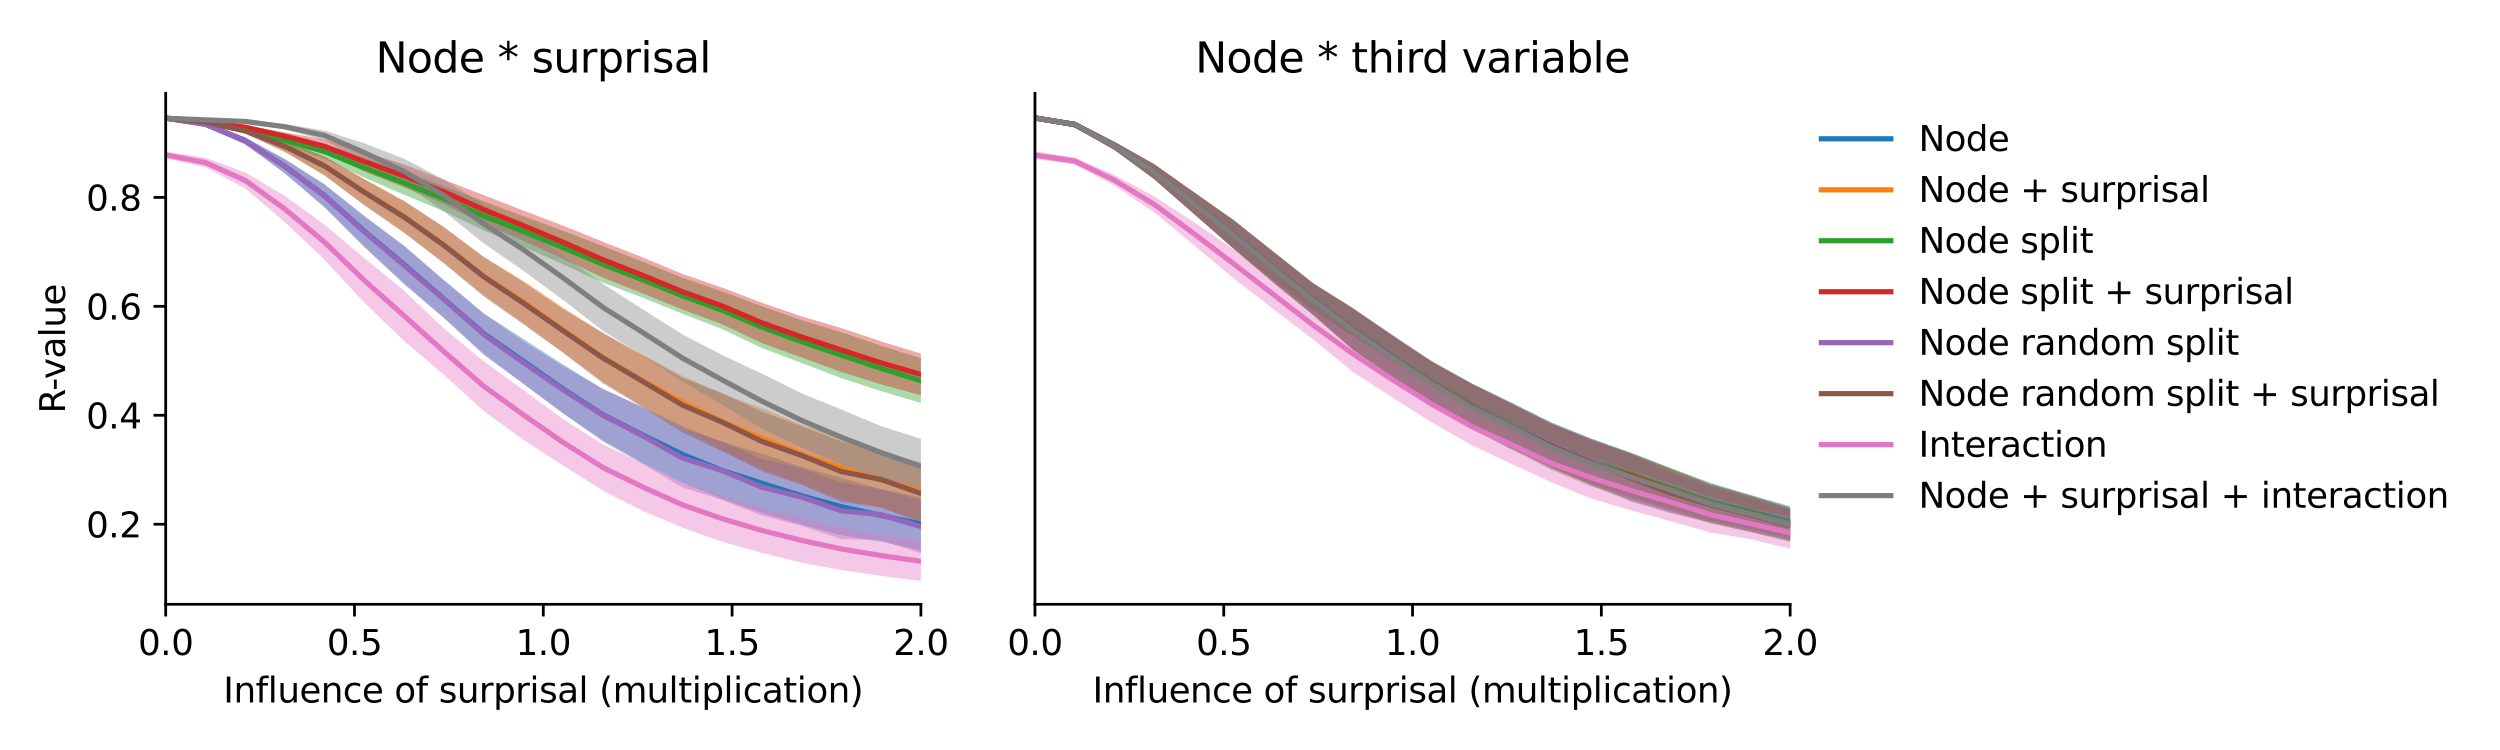 <?xml version="1.0" encoding="utf-8" standalone="no"?>
<!DOCTYPE svg PUBLIC "-//W3C//DTD SVG 1.1//EN"
  "http://www.w3.org/Graphics/SVG/1.1/DTD/svg11.dtd">
<svg xmlns:xlink="http://www.w3.org/1999/xlink" width="720pt" height="216pt" viewBox="0 0 720 216" xmlns="http://www.w3.org/2000/svg" version="1.1">
 <defs>
  <style type="text/css">*{stroke-linejoin: round; stroke-linecap: butt}</style>
 </defs>
 <g id="figure_1">
  <g id="patch_1">
   <path d="M 0 216 
L 720 216 
L 720 0 
L 0 0 
z
" style="fill: #ffffff"/>
  </g>
  <g id="axes_1">
   <g id="patch_2">
    <path d="M 47.72 174.04 
L 265.215 174.04 
L 265.215 26.88 
L 47.72 26.88 
z
" style="fill: #ffffff"/>
   </g>
   <g id="PolyCollection_1">
    <path d="M 47.72 33.569 
L 47.72 34.459 
L 59.167 36.362 
L 70.614 41.544 
L 82.061 49.943 
L 93.508 59.673 
L 104.956 71.045 
L 116.403 81.596 
L 127.85 91.513 
L 139.297 101.88 
L 150.744 110.482 
L 162.191 119.062 
L 173.638 126.844 
L 185.085 133.349 
L 196.532 139.003 
L 207.979 143.673 
L 219.427 147.715 
L 230.874 151.084 
L 242.321 154.177 
L 253.768 156.022 
L 265.215 158.597 
L 265.215 143.262 
L 265.215 143.262 
L 253.768 140.852 
L 242.321 137.679 
L 230.874 134.523 
L 219.427 130.658 
L 207.979 127.331 
L 196.532 122.726 
L 185.085 117.201 
L 173.638 112.07 
L 162.191 105.006 
L 150.744 97.622 
L 139.297 90.242 
L 127.85 80.72 
L 116.403 70.81 
L 104.956 62.195 
L 93.508 53.108 
L 82.061 45.831 
L 70.614 39.533 
L 59.167 35.2 
L 47.72 33.569 
z
" clip-path="url(#p0719874808)" style="fill: #1f77b4; fill-opacity: 0.4"/>
   </g>
   <g id="PolyCollection_2">
    <path d="M 47.72 33.575 
L 47.72 34.484 
L 59.167 35.689 
L 70.614 38.477 
L 82.061 43.733 
L 93.508 50.541 
L 104.956 59.057 
L 116.403 66.891 
L 127.85 75.688 
L 139.297 85.051 
L 150.744 93.119 
L 162.191 101.529 
L 173.638 109.987 
L 185.085 117.118 
L 196.532 123.509 
L 207.979 129.461 
L 219.427 135.027 
L 230.874 139.325 
L 242.321 143.764 
L 253.768 146.335 
L 265.215 149.893 
L 265.215 133.128 
L 265.215 133.128 
L 253.768 130.169 
L 242.321 125.875 
L 230.874 122.35 
L 219.427 117.52 
L 207.979 113.499 
L 196.532 108.256 
L 185.085 102.148 
L 173.638 96.043 
L 162.191 88.552 
L 150.744 80.87 
L 139.297 73.981 
L 127.85 65.416 
L 116.403 57.858 
L 104.956 51.525 
L 93.508 45.112 
L 82.061 40.609 
L 70.614 36.806 
L 59.167 34.668 
L 47.72 33.575 
z
" clip-path="url(#p0719874808)" style="fill: #ff7f0e; fill-opacity: 0.4"/>
   </g>
   <g id="PolyCollection_3">
    <path d="M 47.72 33.575 
L 47.72 34.477 
L 59.167 35.824 
L 70.614 38 
L 82.061 41.698 
L 93.508 45.777 
L 104.956 51.178 
L 116.403 56.082 
L 127.85 60.849 
L 139.297 66.354 
L 150.744 71.108 
L 162.191 76.133 
L 173.638 81.387 
L 185.085 85.717 
L 196.532 90.361 
L 207.979 94.767 
L 219.427 100.229 
L 230.874 104.548 
L 242.321 108.925 
L 253.768 112.641 
L 265.215 116.08 
L 265.215 103.223 
L 265.215 103.223 
L 253.768 99.584 
L 242.321 95.686 
L 230.874 92.246 
L 219.427 88.229 
L 207.979 83.942 
L 196.532 79.984 
L 185.085 75.391 
L 173.638 70.867 
L 162.191 66.501 
L 150.744 62.248 
L 139.297 57.988 
L 127.85 53.591 
L 116.403 49.269 
L 104.956 45.484 
L 93.508 41.544 
L 82.061 39.14 
L 70.614 36.809 
L 59.167 34.784 
L 47.72 33.575 
z
" clip-path="url(#p0719874808)" style="fill: #2ca02c; fill-opacity: 0.4"/>
   </g>
   <g id="PolyCollection_4">
    <path d="M 47.72 33.576 
L 47.72 34.505 
L 59.167 35.582 
L 70.614 37.204 
L 82.061 40.309 
L 93.508 44.182 
L 104.956 49.4 
L 116.403 53.98 
L 127.85 58.753 
L 139.297 64.585 
L 150.744 69.344 
L 162.191 74.562 
L 173.638 79.989 
L 185.085 84.481 
L 196.532 89.16 
L 207.979 93.4 
L 219.427 98.813 
L 230.874 102.969 
L 242.321 107.15 
L 253.768 110.71 
L 265.215 113.832 
L 265.215 101.846 
L 265.215 101.846 
L 253.768 98.328 
L 242.321 94.475 
L 230.874 91.128 
L 219.427 87.184 
L 207.979 82.85 
L 196.532 78.883 
L 185.085 74.115 
L 173.638 69.638 
L 162.191 65.003 
L 150.744 60.646 
L 139.297 56.202 
L 127.85 51.756 
L 116.403 47.387 
L 104.956 43.719 
L 93.508 40.168 
L 82.061 38.143 
L 70.614 36.07 
L 59.167 34.595 
L 47.72 33.576 
z
" clip-path="url(#p0719874808)" style="fill: #d62728; fill-opacity: 0.4"/>
   </g>
   <g id="PolyCollection_5">
    <path d="M 47.72 33.581 
L 47.72 34.481 
L 59.167 36.368 
L 70.614 41.58 
L 82.061 49.926 
L 93.508 59.772 
L 104.956 71.193 
L 116.403 81.954 
L 127.85 91.625 
L 139.297 102.249 
L 150.744 110.592 
L 162.191 119.05 
L 173.638 127.225 
L 185.085 133.607 
L 196.532 140.351 
L 207.979 144.015 
L 219.427 148.478 
L 230.874 151.444 
L 242.321 155.238 
L 253.768 155.566 
L 265.215 159.354 
L 265.215 143.988 
L 265.215 143.988 
L 253.768 140.89 
L 242.321 139.015 
L 230.874 134.916 
L 219.427 132.182 
L 207.979 127.072 
L 196.532 123.507 
L 185.085 117.393 
L 173.638 111.992 
L 162.191 105.435 
L 150.744 98.335 
L 139.297 90.309 
L 127.85 80.653 
L 116.403 70.869 
L 104.956 62.362 
L 93.508 53.166 
L 82.061 45.879 
L 70.614 39.588 
L 59.167 35.202 
L 47.72 33.581 
z
" clip-path="url(#p0719874808)" style="fill: #9467bd; fill-opacity: 0.4"/>
   </g>
   <g id="PolyCollection_6">
    <path d="M 47.72 33.586 
L 47.72 34.506 
L 59.167 35.699 
L 70.614 38.507 
L 82.061 43.745 
L 93.508 50.55 
L 104.956 59.136 
L 116.403 67.13 
L 127.85 75.884 
L 139.297 85.373 
L 150.744 93.431 
L 162.191 101.629 
L 173.638 110.412 
L 185.085 117.297 
L 196.532 124.55 
L 207.979 129.99 
L 219.427 135.68 
L 230.874 139.607 
L 242.321 144.529 
L 253.768 146.108 
L 265.215 150.545 
L 265.215 133.725 
L 265.215 133.725 
L 253.768 130.079 
L 242.321 127.127 
L 230.874 122.788 
L 219.427 118.601 
L 207.979 113.164 
L 196.532 108.806 
L 185.085 102.378 
L 173.638 95.795 
L 162.191 88.971 
L 150.744 81.199 
L 139.297 73.977 
L 127.85 65.418 
L 116.403 57.951 
L 104.956 51.677 
L 93.508 45.122 
L 82.061 40.605 
L 70.614 36.841 
L 59.167 34.676 
L 47.72 33.586 
z
" clip-path="url(#p0719874808)" style="fill: #8c564b; fill-opacity: 0.4"/>
   </g>
   <g id="PolyCollection_7">
    <path d="M 47.72 43.656 
L 47.72 45.593 
L 59.167 48.233 
L 70.614 54.247 
L 82.061 64.006 
L 93.508 74.846 
L 104.956 87.204 
L 116.403 98.213 
L 127.85 107.91 
L 139.297 118.381 
L 150.744 126.661 
L 162.191 134.104 
L 173.638 141.295 
L 185.085 147.144 
L 196.532 151.928 
L 207.979 156.044 
L 219.427 159.223 
L 230.874 162.069 
L 242.321 164.185 
L 253.768 165.852 
L 265.215 167.351 
L 265.215 155.946 
L 265.215 155.946 
L 253.768 154.169 
L 242.321 152.029 
L 230.874 149.217 
L 219.427 146.337 
L 207.979 142.744 
L 196.532 138.853 
L 185.085 133.383 
L 173.638 128.02 
L 162.191 120.722 
L 150.744 112.312 
L 139.297 104.051 
L 127.85 94.626 
L 116.403 83.746 
L 104.956 74.37 
L 93.508 64.746 
L 82.061 56.45 
L 70.614 49.654 
L 59.167 45.45 
L 47.72 43.656 
z
" clip-path="url(#p0719874808)" style="fill: #e377c2; fill-opacity: 0.4"/>
   </g>
   <g id="PolyCollection_8">
    <path d="M 47.72 33.578 
L 47.72 34.507 
L 59.167 35.027 
L 70.614 35.503 
L 82.061 37.279 
L 93.508 40.44 
L 104.956 46.678 
L 116.403 53.043 
L 127.85 60.895 
L 139.297 70.083 
L 150.744 77.994 
L 162.191 86.419 
L 173.638 95.281 
L 185.085 102.424 
L 196.532 109.924 
L 207.979 116.616 
L 219.427 123.456 
L 230.874 128.892 
L 242.321 133.92 
L 253.768 137.955 
L 265.215 142.204 
L 265.215 126.371 
L 265.215 126.371 
L 253.768 122.765 
L 242.321 117.935 
L 230.874 113.293 
L 219.427 107.625 
L 207.979 102.238 
L 196.532 96.309 
L 185.085 89.085 
L 173.638 81.721 
L 162.191 73.628 
L 150.744 65.846 
L 139.297 58.867 
L 127.85 51.737 
L 116.403 45.727 
L 104.956 41.303 
L 93.508 37.621 
L 82.061 35.742 
L 70.614 34.422 
L 59.167 34.021 
L 47.72 33.578 
z
" clip-path="url(#p0719874808)" style="fill: #7f7f7f; fill-opacity: 0.4"/>
   </g>
   <g id="matplotlib.axis_1">
    <g id="xtick_1">
     <g id="line2d_1">
      <defs>
       <path id="ma2648724c2" d="M 0 0 
L 0 3.5 
" style="stroke: #000000; stroke-width: 0.8"/>
      </defs>
      <g>
       <use xlink:href="#ma2648724c2" x="47.72" y="174.04" style="stroke: #000000; stroke-width: 0.8"/>
      </g>
     </g>
     <g id="text_1">
      <!-- 0.0 -->
      <g transform="translate(39.768 188.638)scale(0.1 -0.1)">
       <defs>
        <path id="DejaVuSans-30" d="M 2034 4250 
Q 1547 4250 1301 3770 
Q 1056 3291 1056 2328 
Q 1056 1369 1301 889 
Q 1547 409 2034 409 
Q 2525 409 2770 889 
Q 3016 1369 3016 2328 
Q 3016 3291 2770 3770 
Q 2525 4250 2034 4250 
z
M 2034 4750 
Q 2819 4750 3233 4129 
Q 3647 3509 3647 2328 
Q 3647 1150 3233 529 
Q 2819 -91 2034 -91 
Q 1250 -91 836 529 
Q 422 1150 422 2328 
Q 422 3509 836 4129 
Q 1250 4750 2034 4750 
z
" transform="scale(0.016)"/>
        <path id="DejaVuSans-2e" d="M 684 794 
L 1344 794 
L 1344 0 
L 684 0 
L 684 794 
z
" transform="scale(0.016)"/>
       </defs>
       <use xlink:href="#DejaVuSans-30"/>
       <use xlink:href="#DejaVuSans-2e" x="63.623"/>
       <use xlink:href="#DejaVuSans-30" x="95.41"/>
      </g>
     </g>
    </g>
    <g id="xtick_2">
     <g id="line2d_2">
      <g>
       <use xlink:href="#ma2648724c2" x="102.094" y="174.04" style="stroke: #000000; stroke-width: 0.8"/>
      </g>
     </g>
     <g id="text_2">
      <!-- 0.5 -->
      <g transform="translate(94.142 188.638)scale(0.1 -0.1)">
       <defs>
        <path id="DejaVuSans-35" d="M 691 4666 
L 3169 4666 
L 3169 4134 
L 1269 4134 
L 1269 2991 
Q 1406 3038 1543 3061 
Q 1681 3084 1819 3084 
Q 2600 3084 3056 2656 
Q 3513 2228 3513 1497 
Q 3513 744 3044 326 
Q 2575 -91 1722 -91 
Q 1428 -91 1123 -41 
Q 819 9 494 109 
L 494 744 
Q 775 591 1075 516 
Q 1375 441 1709 441 
Q 2250 441 2565 725 
Q 2881 1009 2881 1497 
Q 2881 1984 2565 2268 
Q 2250 2553 1709 2553 
Q 1456 2553 1204 2497 
Q 953 2441 691 2322 
L 691 4666 
z
" transform="scale(0.016)"/>
       </defs>
       <use xlink:href="#DejaVuSans-30"/>
       <use xlink:href="#DejaVuSans-2e" x="63.623"/>
       <use xlink:href="#DejaVuSans-35" x="95.41"/>
      </g>
     </g>
    </g>
    <g id="xtick_3">
     <g id="line2d_3">
      <g>
       <use xlink:href="#ma2648724c2" x="156.468" y="174.04" style="stroke: #000000; stroke-width: 0.8"/>
      </g>
     </g>
     <g id="text_3">
      <!-- 1.0 -->
      <g transform="translate(148.516 188.638)scale(0.1 -0.1)">
       <defs>
        <path id="DejaVuSans-31" d="M 794 531 
L 1825 531 
L 1825 4091 
L 703 3866 
L 703 4441 
L 1819 4666 
L 2450 4666 
L 2450 531 
L 3481 531 
L 3481 0 
L 794 0 
L 794 531 
z
" transform="scale(0.016)"/>
       </defs>
       <use xlink:href="#DejaVuSans-31"/>
       <use xlink:href="#DejaVuSans-2e" x="63.623"/>
       <use xlink:href="#DejaVuSans-30" x="95.41"/>
      </g>
     </g>
    </g>
    <g id="xtick_4">
     <g id="line2d_4">
      <g>
       <use xlink:href="#ma2648724c2" x="210.841" y="174.04" style="stroke: #000000; stroke-width: 0.8"/>
      </g>
     </g>
     <g id="text_4">
      <!-- 1.5 -->
      <g transform="translate(202.89 188.638)scale(0.1 -0.1)">
       <use xlink:href="#DejaVuSans-31"/>
       <use xlink:href="#DejaVuSans-2e" x="63.623"/>
       <use xlink:href="#DejaVuSans-35" x="95.41"/>
      </g>
     </g>
    </g>
    <g id="xtick_5">
     <g id="line2d_5">
      <g>
       <use xlink:href="#ma2648724c2" x="265.215" y="174.04" style="stroke: #000000; stroke-width: 0.8"/>
      </g>
     </g>
     <g id="text_5">
      <!-- 2.0 -->
      <g transform="translate(257.263 188.638)scale(0.1 -0.1)">
       <defs>
        <path id="DejaVuSans-32" d="M 1228 531 
L 3431 531 
L 3431 0 
L 469 0 
L 469 531 
Q 828 903 1448 1529 
Q 2069 2156 2228 2338 
Q 2531 2678 2651 2914 
Q 2772 3150 2772 3378 
Q 2772 3750 2511 3984 
Q 2250 4219 1831 4219 
Q 1534 4219 1204 4116 
Q 875 4013 500 3803 
L 500 4441 
Q 881 4594 1212 4672 
Q 1544 4750 1819 4750 
Q 2544 4750 2975 4387 
Q 3406 4025 3406 3419 
Q 3406 3131 3298 2873 
Q 3191 2616 2906 2266 
Q 2828 2175 2409 1742 
Q 1991 1309 1228 531 
z
" transform="scale(0.016)"/>
       </defs>
       <use xlink:href="#DejaVuSans-32"/>
       <use xlink:href="#DejaVuSans-2e" x="63.623"/>
       <use xlink:href="#DejaVuSans-30" x="95.41"/>
      </g>
     </g>
    </g>
    <g id="text_6">
     <!-- Influence of surprisal (multiplication) -->
     <g transform="translate(64.321 202.317)scale(0.1 -0.1)">
      <defs>
       <path id="DejaVuSans-49" d="M 628 4666 
L 1259 4666 
L 1259 0 
L 628 0 
L 628 4666 
z
" transform="scale(0.016)"/>
       <path id="DejaVuSans-6e" d="M 3513 2113 
L 3513 0 
L 2938 0 
L 2938 2094 
Q 2938 2591 2744 2837 
Q 2550 3084 2163 3084 
Q 1697 3084 1428 2787 
Q 1159 2491 1159 1978 
L 1159 0 
L 581 0 
L 581 3500 
L 1159 3500 
L 1159 2956 
Q 1366 3272 1645 3428 
Q 1925 3584 2291 3584 
Q 2894 3584 3203 3211 
Q 3513 2838 3513 2113 
z
" transform="scale(0.016)"/>
       <path id="DejaVuSans-66" d="M 2375 4863 
L 2375 4384 
L 1825 4384 
Q 1516 4384 1395 4259 
Q 1275 4134 1275 3809 
L 1275 3500 
L 2222 3500 
L 2222 3053 
L 1275 3053 
L 1275 0 
L 697 0 
L 697 3053 
L 147 3053 
L 147 3500 
L 697 3500 
L 697 3744 
Q 697 4328 969 4595 
Q 1241 4863 1831 4863 
L 2375 4863 
z
" transform="scale(0.016)"/>
       <path id="DejaVuSans-6c" d="M 603 4863 
L 1178 4863 
L 1178 0 
L 603 0 
L 603 4863 
z
" transform="scale(0.016)"/>
       <path id="DejaVuSans-75" d="M 544 1381 
L 544 3500 
L 1119 3500 
L 1119 1403 
Q 1119 906 1312 657 
Q 1506 409 1894 409 
Q 2359 409 2629 706 
Q 2900 1003 2900 1516 
L 2900 3500 
L 3475 3500 
L 3475 0 
L 2900 0 
L 2900 538 
Q 2691 219 2414 64 
Q 2138 -91 1772 -91 
Q 1169 -91 856 284 
Q 544 659 544 1381 
z
M 1991 3584 
L 1991 3584 
z
" transform="scale(0.016)"/>
       <path id="DejaVuSans-65" d="M 3597 1894 
L 3597 1613 
L 953 1613 
Q 991 1019 1311 708 
Q 1631 397 2203 397 
Q 2534 397 2845 478 
Q 3156 559 3463 722 
L 3463 178 
Q 3153 47 2828 -22 
Q 2503 -91 2169 -91 
Q 1331 -91 842 396 
Q 353 884 353 1716 
Q 353 2575 817 3079 
Q 1281 3584 2069 3584 
Q 2775 3584 3186 3129 
Q 3597 2675 3597 1894 
z
M 3022 2063 
Q 3016 2534 2758 2815 
Q 2500 3097 2075 3097 
Q 1594 3097 1305 2825 
Q 1016 2553 972 2059 
L 3022 2063 
z
" transform="scale(0.016)"/>
       <path id="DejaVuSans-63" d="M 3122 3366 
L 3122 2828 
Q 2878 2963 2633 3030 
Q 2388 3097 2138 3097 
Q 1578 3097 1268 2742 
Q 959 2388 959 1747 
Q 959 1106 1268 751 
Q 1578 397 2138 397 
Q 2388 397 2633 464 
Q 2878 531 3122 666 
L 3122 134 
Q 2881 22 2623 -34 
Q 2366 -91 2075 -91 
Q 1284 -91 818 406 
Q 353 903 353 1747 
Q 353 2603 823 3093 
Q 1294 3584 2113 3584 
Q 2378 3584 2631 3529 
Q 2884 3475 3122 3366 
z
" transform="scale(0.016)"/>
       <path id="DejaVuSans-20" transform="scale(0.016)"/>
       <path id="DejaVuSans-6f" d="M 1959 3097 
Q 1497 3097 1228 2736 
Q 959 2375 959 1747 
Q 959 1119 1226 758 
Q 1494 397 1959 397 
Q 2419 397 2687 759 
Q 2956 1122 2956 1747 
Q 2956 2369 2687 2733 
Q 2419 3097 1959 3097 
z
M 1959 3584 
Q 2709 3584 3137 3096 
Q 3566 2609 3566 1747 
Q 3566 888 3137 398 
Q 2709 -91 1959 -91 
Q 1206 -91 779 398 
Q 353 888 353 1747 
Q 353 2609 779 3096 
Q 1206 3584 1959 3584 
z
" transform="scale(0.016)"/>
       <path id="DejaVuSans-73" d="M 2834 3397 
L 2834 2853 
Q 2591 2978 2328 3040 
Q 2066 3103 1784 3103 
Q 1356 3103 1142 2972 
Q 928 2841 928 2578 
Q 928 2378 1081 2264 
Q 1234 2150 1697 2047 
L 1894 2003 
Q 2506 1872 2764 1633 
Q 3022 1394 3022 966 
Q 3022 478 2636 193 
Q 2250 -91 1575 -91 
Q 1294 -91 989 -36 
Q 684 19 347 128 
L 347 722 
Q 666 556 975 473 
Q 1284 391 1588 391 
Q 1994 391 2212 530 
Q 2431 669 2431 922 
Q 2431 1156 2273 1281 
Q 2116 1406 1581 1522 
L 1381 1569 
Q 847 1681 609 1914 
Q 372 2147 372 2553 
Q 372 3047 722 3315 
Q 1072 3584 1716 3584 
Q 2034 3584 2315 3537 
Q 2597 3491 2834 3397 
z
" transform="scale(0.016)"/>
       <path id="DejaVuSans-72" d="M 2631 2963 
Q 2534 3019 2420 3045 
Q 2306 3072 2169 3072 
Q 1681 3072 1420 2755 
Q 1159 2438 1159 1844 
L 1159 0 
L 581 0 
L 581 3500 
L 1159 3500 
L 1159 2956 
Q 1341 3275 1631 3429 
Q 1922 3584 2338 3584 
Q 2397 3584 2469 3576 
Q 2541 3569 2628 3553 
L 2631 2963 
z
" transform="scale(0.016)"/>
       <path id="DejaVuSans-70" d="M 1159 525 
L 1159 -1331 
L 581 -1331 
L 581 3500 
L 1159 3500 
L 1159 2969 
Q 1341 3281 1617 3432 
Q 1894 3584 2278 3584 
Q 2916 3584 3314 3078 
Q 3713 2572 3713 1747 
Q 3713 922 3314 415 
Q 2916 -91 2278 -91 
Q 1894 -91 1617 61 
Q 1341 213 1159 525 
z
M 3116 1747 
Q 3116 2381 2855 2742 
Q 2594 3103 2138 3103 
Q 1681 3103 1420 2742 
Q 1159 2381 1159 1747 
Q 1159 1113 1420 752 
Q 1681 391 2138 391 
Q 2594 391 2855 752 
Q 3116 1113 3116 1747 
z
" transform="scale(0.016)"/>
       <path id="DejaVuSans-69" d="M 603 3500 
L 1178 3500 
L 1178 0 
L 603 0 
L 603 3500 
z
M 603 4863 
L 1178 4863 
L 1178 4134 
L 603 4134 
L 603 4863 
z
" transform="scale(0.016)"/>
       <path id="DejaVuSans-61" d="M 2194 1759 
Q 1497 1759 1228 1600 
Q 959 1441 959 1056 
Q 959 750 1161 570 
Q 1363 391 1709 391 
Q 2188 391 2477 730 
Q 2766 1069 2766 1631 
L 2766 1759 
L 2194 1759 
z
M 3341 1997 
L 3341 0 
L 2766 0 
L 2766 531 
Q 2569 213 2275 61 
Q 1981 -91 1556 -91 
Q 1019 -91 701 211 
Q 384 513 384 1019 
Q 384 1609 779 1909 
Q 1175 2209 1959 2209 
L 2766 2209 
L 2766 2266 
Q 2766 2663 2505 2880 
Q 2244 3097 1772 3097 
Q 1472 3097 1187 3025 
Q 903 2953 641 2809 
L 641 3341 
Q 956 3463 1253 3523 
Q 1550 3584 1831 3584 
Q 2591 3584 2966 3190 
Q 3341 2797 3341 1997 
z
" transform="scale(0.016)"/>
       <path id="DejaVuSans-28" d="M 1984 4856 
Q 1566 4138 1362 3434 
Q 1159 2731 1159 2009 
Q 1159 1288 1364 580 
Q 1569 -128 1984 -844 
L 1484 -844 
Q 1016 -109 783 600 
Q 550 1309 550 2009 
Q 550 2706 781 3412 
Q 1013 4119 1484 4856 
L 1984 4856 
z
" transform="scale(0.016)"/>
       <path id="DejaVuSans-6d" d="M 3328 2828 
Q 3544 3216 3844 3400 
Q 4144 3584 4550 3584 
Q 5097 3584 5394 3201 
Q 5691 2819 5691 2113 
L 5691 0 
L 5113 0 
L 5113 2094 
Q 5113 2597 4934 2840 
Q 4756 3084 4391 3084 
Q 3944 3084 3684 2787 
Q 3425 2491 3425 1978 
L 3425 0 
L 2847 0 
L 2847 2094 
Q 2847 2600 2669 2842 
Q 2491 3084 2119 3084 
Q 1678 3084 1418 2786 
Q 1159 2488 1159 1978 
L 1159 0 
L 581 0 
L 581 3500 
L 1159 3500 
L 1159 2956 
Q 1356 3278 1631 3431 
Q 1906 3584 2284 3584 
Q 2666 3584 2933 3390 
Q 3200 3197 3328 2828 
z
" transform="scale(0.016)"/>
       <path id="DejaVuSans-74" d="M 1172 4494 
L 1172 3500 
L 2356 3500 
L 2356 3053 
L 1172 3053 
L 1172 1153 
Q 1172 725 1289 603 
Q 1406 481 1766 481 
L 2356 481 
L 2356 0 
L 1766 0 
Q 1100 0 847 248 
Q 594 497 594 1153 
L 594 3053 
L 172 3053 
L 172 3500 
L 594 3500 
L 594 4494 
L 1172 4494 
z
" transform="scale(0.016)"/>
       <path id="DejaVuSans-29" d="M 513 4856 
L 1013 4856 
Q 1481 4119 1714 3412 
Q 1947 2706 1947 2009 
Q 1947 1309 1714 600 
Q 1481 -109 1013 -844 
L 513 -844 
Q 928 -128 1133 580 
Q 1338 1288 1338 2009 
Q 1338 2731 1133 3434 
Q 928 4138 513 4856 
z
" transform="scale(0.016)"/>
      </defs>
      <use xlink:href="#DejaVuSans-49"/>
      <use xlink:href="#DejaVuSans-6e" x="29.492"/>
      <use xlink:href="#DejaVuSans-66" x="92.871"/>
      <use xlink:href="#DejaVuSans-6c" x="128.076"/>
      <use xlink:href="#DejaVuSans-75" x="155.859"/>
      <use xlink:href="#DejaVuSans-65" x="219.238"/>
      <use xlink:href="#DejaVuSans-6e" x="280.762"/>
      <use xlink:href="#DejaVuSans-63" x="344.141"/>
      <use xlink:href="#DejaVuSans-65" x="399.121"/>
      <use xlink:href="#DejaVuSans-20" x="460.645"/>
      <use xlink:href="#DejaVuSans-6f" x="492.432"/>
      <use xlink:href="#DejaVuSans-66" x="553.613"/>
      <use xlink:href="#DejaVuSans-20" x="588.818"/>
      <use xlink:href="#DejaVuSans-73" x="620.605"/>
      <use xlink:href="#DejaVuSans-75" x="672.705"/>
      <use xlink:href="#DejaVuSans-72" x="736.084"/>
      <use xlink:href="#DejaVuSans-70" x="777.197"/>
      <use xlink:href="#DejaVuSans-72" x="840.674"/>
      <use xlink:href="#DejaVuSans-69" x="881.787"/>
      <use xlink:href="#DejaVuSans-73" x="909.57"/>
      <use xlink:href="#DejaVuSans-61" x="961.67"/>
      <use xlink:href="#DejaVuSans-6c" x="1022.949"/>
      <use xlink:href="#DejaVuSans-20" x="1050.732"/>
      <use xlink:href="#DejaVuSans-28" x="1082.52"/>
      <use xlink:href="#DejaVuSans-6d" x="1121.533"/>
      <use xlink:href="#DejaVuSans-75" x="1218.945"/>
      <use xlink:href="#DejaVuSans-6c" x="1282.324"/>
      <use xlink:href="#DejaVuSans-74" x="1310.107"/>
      <use xlink:href="#DejaVuSans-69" x="1349.316"/>
      <use xlink:href="#DejaVuSans-70" x="1377.1"/>
      <use xlink:href="#DejaVuSans-6c" x="1440.576"/>
      <use xlink:href="#DejaVuSans-69" x="1468.359"/>
      <use xlink:href="#DejaVuSans-63" x="1496.143"/>
      <use xlink:href="#DejaVuSans-61" x="1551.123"/>
      <use xlink:href="#DejaVuSans-74" x="1612.402"/>
      <use xlink:href="#DejaVuSans-69" x="1651.611"/>
      <use xlink:href="#DejaVuSans-6f" x="1679.395"/>
      <use xlink:href="#DejaVuSans-6e" x="1740.576"/>
      <use xlink:href="#DejaVuSans-29" x="1803.955"/>
     </g>
    </g>
   </g>
   <g id="matplotlib.axis_2">
    <g id="ytick_1">
     <g id="line2d_6">
      <defs>
       <path id="m2c6e18a838" d="M 0 0 
L -3.5 0 
" style="stroke: #000000; stroke-width: 0.8"/>
      </defs>
      <g>
       <use xlink:href="#m2c6e18a838" x="47.72" y="150.981" style="stroke: #000000; stroke-width: 0.8"/>
      </g>
     </g>
     <g id="text_7">
      <!-- 0.2 -->
      <g transform="translate(24.817 154.78)scale(0.1 -0.1)">
       <use xlink:href="#DejaVuSans-30"/>
       <use xlink:href="#DejaVuSans-2e" x="63.623"/>
       <use xlink:href="#DejaVuSans-32" x="95.41"/>
      </g>
     </g>
    </g>
    <g id="ytick_2">
     <g id="line2d_7">
      <g>
       <use xlink:href="#m2c6e18a838" x="47.72" y="119.603" style="stroke: #000000; stroke-width: 0.8"/>
      </g>
     </g>
     <g id="text_8">
      <!-- 0.4 -->
      <g transform="translate(24.817 123.402)scale(0.1 -0.1)">
       <defs>
        <path id="DejaVuSans-34" d="M 2419 4116 
L 825 1625 
L 2419 1625 
L 2419 4116 
z
M 2253 4666 
L 3047 4666 
L 3047 1625 
L 3713 1625 
L 3713 1100 
L 3047 1100 
L 3047 0 
L 2419 0 
L 2419 1100 
L 313 1100 
L 313 1709 
L 2253 4666 
z
" transform="scale(0.016)"/>
       </defs>
       <use xlink:href="#DejaVuSans-30"/>
       <use xlink:href="#DejaVuSans-2e" x="63.623"/>
       <use xlink:href="#DejaVuSans-34" x="95.41"/>
      </g>
     </g>
    </g>
    <g id="ytick_3">
     <g id="line2d_8">
      <g>
       <use xlink:href="#m2c6e18a838" x="47.72" y="88.225" style="stroke: #000000; stroke-width: 0.8"/>
      </g>
     </g>
     <g id="text_9">
      <!-- 0.6 -->
      <g transform="translate(24.817 92.024)scale(0.1 -0.1)">
       <defs>
        <path id="DejaVuSans-36" d="M 2113 2584 
Q 1688 2584 1439 2293 
Q 1191 2003 1191 1497 
Q 1191 994 1439 701 
Q 1688 409 2113 409 
Q 2538 409 2786 701 
Q 3034 994 3034 1497 
Q 3034 2003 2786 2293 
Q 2538 2584 2113 2584 
z
M 3366 4563 
L 3366 3988 
Q 3128 4100 2886 4159 
Q 2644 4219 2406 4219 
Q 1781 4219 1451 3797 
Q 1122 3375 1075 2522 
Q 1259 2794 1537 2939 
Q 1816 3084 2150 3084 
Q 2853 3084 3261 2657 
Q 3669 2231 3669 1497 
Q 3669 778 3244 343 
Q 2819 -91 2113 -91 
Q 1303 -91 875 529 
Q 447 1150 447 2328 
Q 447 3434 972 4092 
Q 1497 4750 2381 4750 
Q 2619 4750 2861 4703 
Q 3103 4656 3366 4563 
z
" transform="scale(0.016)"/>
       </defs>
       <use xlink:href="#DejaVuSans-30"/>
       <use xlink:href="#DejaVuSans-2e" x="63.623"/>
       <use xlink:href="#DejaVuSans-36" x="95.41"/>
      </g>
     </g>
    </g>
    <g id="ytick_4">
     <g id="line2d_9">
      <g>
       <use xlink:href="#m2c6e18a838" x="47.72" y="56.848" style="stroke: #000000; stroke-width: 0.8"/>
      </g>
     </g>
     <g id="text_10">
      <!-- 0.8 -->
      <g transform="translate(24.817 60.647)scale(0.1 -0.1)">
       <defs>
        <path id="DejaVuSans-38" d="M 2034 2216 
Q 1584 2216 1326 1975 
Q 1069 1734 1069 1313 
Q 1069 891 1326 650 
Q 1584 409 2034 409 
Q 2484 409 2743 651 
Q 3003 894 3003 1313 
Q 3003 1734 2745 1975 
Q 2488 2216 2034 2216 
z
M 1403 2484 
Q 997 2584 770 2862 
Q 544 3141 544 3541 
Q 544 4100 942 4425 
Q 1341 4750 2034 4750 
Q 2731 4750 3128 4425 
Q 3525 4100 3525 3541 
Q 3525 3141 3298 2862 
Q 3072 2584 2669 2484 
Q 3125 2378 3379 2068 
Q 3634 1759 3634 1313 
Q 3634 634 3220 271 
Q 2806 -91 2034 -91 
Q 1263 -91 848 271 
Q 434 634 434 1313 
Q 434 1759 690 2068 
Q 947 2378 1403 2484 
z
M 1172 3481 
Q 1172 3119 1398 2916 
Q 1625 2713 2034 2713 
Q 2441 2713 2670 2916 
Q 2900 3119 2900 3481 
Q 2900 3844 2670 4047 
Q 2441 4250 2034 4250 
Q 1625 4250 1398 4047 
Q 1172 3844 1172 3481 
z
" transform="scale(0.016)"/>
       </defs>
       <use xlink:href="#DejaVuSans-30"/>
       <use xlink:href="#DejaVuSans-2e" x="63.623"/>
       <use xlink:href="#DejaVuSans-38" x="95.41"/>
      </g>
     </g>
    </g>
    <g id="text_11">
     <!-- R-value -->
     <g transform="translate(18.737 119.065)rotate(-90)scale(0.1 -0.1)">
      <defs>
       <path id="DejaVuSans-52" d="M 2841 2188 
Q 3044 2119 3236 1894 
Q 3428 1669 3622 1275 
L 4263 0 
L 3584 0 
L 2988 1197 
Q 2756 1666 2539 1819 
Q 2322 1972 1947 1972 
L 1259 1972 
L 1259 0 
L 628 0 
L 628 4666 
L 2053 4666 
Q 2853 4666 3247 4331 
Q 3641 3997 3641 3322 
Q 3641 2881 3436 2590 
Q 3231 2300 2841 2188 
z
M 1259 4147 
L 1259 2491 
L 2053 2491 
Q 2509 2491 2742 2702 
Q 2975 2913 2975 3322 
Q 2975 3731 2742 3939 
Q 2509 4147 2053 4147 
L 1259 4147 
z
" transform="scale(0.016)"/>
       <path id="DejaVuSans-2d" d="M 313 2009 
L 1997 2009 
L 1997 1497 
L 313 1497 
L 313 2009 
z
" transform="scale(0.016)"/>
       <path id="DejaVuSans-76" d="M 191 3500 
L 800 3500 
L 1894 563 
L 2988 3500 
L 3597 3500 
L 2284 0 
L 1503 0 
L 191 3500 
z
" transform="scale(0.016)"/>
      </defs>
      <use xlink:href="#DejaVuSans-52"/>
      <use xlink:href="#DejaVuSans-2d" x="65.482"/>
      <use xlink:href="#DejaVuSans-76" x="98.941"/>
      <use xlink:href="#DejaVuSans-61" x="158.121"/>
      <use xlink:href="#DejaVuSans-6c" x="219.4"/>
      <use xlink:href="#DejaVuSans-75" x="247.184"/>
      <use xlink:href="#DejaVuSans-65" x="310.562"/>
     </g>
    </g>
   </g>
   <g id="line2d_10">
    <path d="M 47.72 34.014 
L 59.167 35.781 
L 70.614 40.538 
L 82.061 47.887 
L 93.508 56.391 
L 104.956 66.62 
L 116.403 76.203 
L 127.85 86.116 
L 139.297 96.061 
L 150.744 104.052 
L 162.191 112.034 
L 173.638 119.457 
L 185.085 125.275 
L 196.532 130.864 
L 207.979 135.502 
L 219.427 139.186 
L 230.874 142.804 
L 242.321 145.928 
L 253.768 148.437 
L 265.215 150.929 
" clip-path="url(#p0719874808)" style="fill: none; stroke: #1f77b4; stroke-width: 1.5; stroke-linecap: square"/>
   </g>
   <g id="line2d_11">
    <path d="M 47.72 34.029 
L 59.167 35.178 
L 70.614 37.641 
L 82.061 42.171 
L 93.508 47.826 
L 104.956 55.291 
L 116.403 62.374 
L 127.85 70.552 
L 139.297 79.516 
L 150.744 86.994 
L 162.191 95.04 
L 173.638 103.015 
L 185.085 109.633 
L 196.532 115.883 
L 207.979 121.48 
L 219.427 126.273 
L 230.874 130.837 
L 242.321 134.819 
L 253.768 138.252 
L 265.215 141.511 
" clip-path="url(#p0719874808)" style="fill: none; stroke: #ff7f0e; stroke-width: 1.5; stroke-linecap: square"/>
   </g>
   <g id="line2d_12">
    <path d="M 47.72 34.026 
L 59.167 35.304 
L 70.614 37.405 
L 82.061 40.419 
L 93.508 43.66 
L 104.956 48.331 
L 116.403 52.675 
L 127.85 57.22 
L 139.297 62.171 
L 150.744 66.678 
L 162.191 71.317 
L 173.638 76.127 
L 185.085 80.554 
L 196.532 85.172 
L 207.979 89.354 
L 219.427 94.229 
L 230.874 98.397 
L 242.321 102.305 
L 253.768 106.113 
L 265.215 109.651 
" clip-path="url(#p0719874808)" style="fill: none; stroke: #2ca02c; stroke-width: 1.5; stroke-linecap: square"/>
   </g>
   <g id="line2d_13">
    <path d="M 47.72 34.041 
L 59.167 35.088 
L 70.614 36.637 
L 82.061 39.226 
L 93.508 42.175 
L 104.956 46.559 
L 116.403 50.684 
L 127.85 55.254 
L 139.297 60.393 
L 150.744 64.995 
L 162.191 69.783 
L 173.638 74.813 
L 185.085 79.298 
L 196.532 84.022 
L 207.979 88.125 
L 219.427 92.998 
L 230.874 97.049 
L 242.321 100.813 
L 253.768 104.519 
L 265.215 107.839 
" clip-path="url(#p0719874808)" style="fill: none; stroke: #d62728; stroke-width: 1.5; stroke-linecap: square"/>
   </g>
   <g id="line2d_14">
    <path d="M 47.72 34.031 
L 59.167 35.785 
L 70.614 40.584 
L 82.061 47.903 
L 93.508 56.469 
L 104.956 66.778 
L 116.403 76.411 
L 127.85 86.139 
L 139.297 96.279 
L 150.744 104.464 
L 162.191 112.242 
L 173.638 119.609 
L 185.085 125.5 
L 196.532 131.929 
L 207.979 135.544 
L 219.427 140.33 
L 230.874 143.18 
L 242.321 147.127 
L 253.768 148.228 
L 265.215 151.671 
" clip-path="url(#p0719874808)" style="fill: none; stroke: #9467bd; stroke-width: 1.5; stroke-linecap: square"/>
   </g>
   <g id="line2d_15">
    <path d="M 47.72 34.046 
L 59.167 35.187 
L 70.614 37.674 
L 82.061 42.175 
L 93.508 47.836 
L 104.956 55.406 
L 116.403 62.54 
L 127.85 70.651 
L 139.297 79.675 
L 150.744 87.315 
L 162.191 95.3 
L 173.638 103.103 
L 185.085 109.837 
L 196.532 116.678 
L 207.979 121.577 
L 219.427 127.14 
L 230.874 131.198 
L 242.321 135.828 
L 253.768 138.093 
L 265.215 142.135 
" clip-path="url(#p0719874808)" style="fill: none; stroke: #8c564b; stroke-width: 1.5; stroke-linecap: square"/>
   </g>
   <g id="line2d_16">
    <path d="M 47.72 44.625 
L 59.167 46.841 
L 70.614 51.951 
L 82.061 60.228 
L 93.508 69.796 
L 104.956 80.787 
L 116.403 90.98 
L 127.85 101.268 
L 139.297 111.216 
L 150.744 119.487 
L 162.191 127.413 
L 173.638 134.658 
L 185.085 140.263 
L 196.532 145.391 
L 207.979 149.394 
L 219.427 152.78 
L 230.874 155.643 
L 242.321 158.107 
L 253.768 160.01 
L 265.215 161.649 
" clip-path="url(#p0719874808)" style="fill: none; stroke: #e377c2; stroke-width: 1.5; stroke-linecap: square"/>
   </g>
   <g id="line2d_17">
    <path d="M 47.72 34.043 
L 59.167 34.524 
L 70.614 34.963 
L 82.061 36.511 
L 93.508 39.031 
L 104.956 43.99 
L 116.403 49.385 
L 127.85 56.316 
L 139.297 64.475 
L 150.744 71.92 
L 162.191 80.023 
L 173.638 88.501 
L 185.085 95.754 
L 196.532 103.117 
L 207.979 109.427 
L 219.427 115.541 
L 230.874 121.093 
L 242.321 125.927 
L 253.768 130.36 
L 265.215 134.288 
" clip-path="url(#p0719874808)" style="fill: none; stroke: #7f7f7f; stroke-width: 1.5; stroke-linecap: square"/>
   </g>
   <g id="patch_3">
    <path d="M 47.72 174.04 
L 47.72 26.88 
" style="fill: none; stroke: #000000; stroke-width: 0.8; stroke-linejoin: miter; stroke-linecap: square"/>
   </g>
   <g id="patch_4">
    <path d="M 47.72 174.04 
L 265.215 174.04 
" style="fill: none; stroke: #000000; stroke-width: 0.8; stroke-linejoin: miter; stroke-linecap: square"/>
   </g>
   <g id="text_12">
    <!-- Node * surprisal -->
    <g transform="translate(108.186 20.88)scale(0.12 -0.12)">
     <defs>
      <path id="DejaVuSans-4e" d="M 628 4666 
L 1478 4666 
L 3547 763 
L 3547 4666 
L 4159 4666 
L 4159 0 
L 3309 0 
L 1241 3903 
L 1241 0 
L 628 0 
L 628 4666 
z
" transform="scale(0.016)"/>
      <path id="DejaVuSans-64" d="M 2906 2969 
L 2906 4863 
L 3481 4863 
L 3481 0 
L 2906 0 
L 2906 525 
Q 2725 213 2448 61 
Q 2172 -91 1784 -91 
Q 1150 -91 751 415 
Q 353 922 353 1747 
Q 353 2572 751 3078 
Q 1150 3584 1784 3584 
Q 2172 3584 2448 3432 
Q 2725 3281 2906 2969 
z
M 947 1747 
Q 947 1113 1208 752 
Q 1469 391 1925 391 
Q 2381 391 2643 752 
Q 2906 1113 2906 1747 
Q 2906 2381 2643 2742 
Q 2381 3103 1925 3103 
Q 1469 3103 1208 2742 
Q 947 2381 947 1747 
z
" transform="scale(0.016)"/>
      <path id="DejaVuSans-2a" d="M 3009 3897 
L 1888 3291 
L 3009 2681 
L 2828 2375 
L 1778 3009 
L 1778 1831 
L 1422 1831 
L 1422 3009 
L 372 2375 
L 191 2681 
L 1313 3291 
L 191 3897 
L 372 4206 
L 1422 3572 
L 1422 4750 
L 1778 4750 
L 1778 3572 
L 2828 4206 
L 3009 3897 
z
" transform="scale(0.016)"/>
     </defs>
     <use xlink:href="#DejaVuSans-4e"/>
     <use xlink:href="#DejaVuSans-6f" x="74.805"/>
     <use xlink:href="#DejaVuSans-64" x="135.986"/>
     <use xlink:href="#DejaVuSans-65" x="199.463"/>
     <use xlink:href="#DejaVuSans-20" x="260.986"/>
     <use xlink:href="#DejaVuSans-2a" x="292.773"/>
     <use xlink:href="#DejaVuSans-20" x="342.773"/>
     <use xlink:href="#DejaVuSans-73" x="374.561"/>
     <use xlink:href="#DejaVuSans-75" x="426.66"/>
     <use xlink:href="#DejaVuSans-72" x="490.039"/>
     <use xlink:href="#DejaVuSans-70" x="531.152"/>
     <use xlink:href="#DejaVuSans-72" x="594.629"/>
     <use xlink:href="#DejaVuSans-69" x="635.742"/>
     <use xlink:href="#DejaVuSans-73" x="663.525"/>
     <use xlink:href="#DejaVuSans-61" x="715.625"/>
     <use xlink:href="#DejaVuSans-6c" x="776.904"/>
    </g>
   </g>
  </g>
  <g id="axes_2">
   <g id="patch_5">
    <path d="M 298.065 174.04 
L 515.56 174.04 
L 515.56 26.88 
L 298.065 26.88 
z
" style="fill: #ffffff"/>
   </g>
   <g id="PolyCollection_9">
    <path d="M 298.065 33.574 
L 298.065 34.332 
L 309.512 36.66 
L 320.959 43.102 
L 332.406 51.471 
L 343.853 61.453 
L 355.301 71.482 
L 366.748 81.139 
L 378.195 90.55 
L 389.642 100.476 
L 401.089 108.42 
L 412.536 116.049 
L 423.983 123.138 
L 435.43 128.778 
L 446.877 134.715 
L 458.324 139.275 
L 469.772 143.181 
L 481.219 146.445 
L 492.666 149.947 
L 504.113 152.178 
L 515.56 154.843 
L 515.56 145.781 
L 515.56 145.781 
L 504.113 142.56 
L 492.666 139.07 
L 481.219 134.824 
L 469.772 130.421 
L 458.324 126.308 
L 446.877 121.682 
L 435.43 115.983 
L 423.983 110.442 
L 412.536 104.104 
L 401.089 96.566 
L 389.642 88.672 
L 378.195 81.515 
L 366.748 72.479 
L 355.301 63.399 
L 343.853 55.432 
L 332.406 47.302 
L 320.959 40.872 
L 309.512 35.017 
L 298.065 33.574 
z
" clip-path="url(#p2033fb5776)" style="fill: #1f77b4; fill-opacity: 0.4"/>
   </g>
   <g id="PolyCollection_10">
    <path d="M 298.065 33.587 
L 298.065 34.341 
L 309.512 36.672 
L 320.959 43.119 
L 332.406 51.526 
L 343.853 61.513 
L 355.301 71.555 
L 366.748 81.215 
L 378.195 90.583 
L 389.642 100.59 
L 401.089 108.556 
L 412.536 116.117 
L 423.983 123.269 
L 435.43 129.001 
L 446.877 134.94 
L 458.324 139.589 
L 469.772 143.384 
L 481.219 146.784 
L 492.666 150.115 
L 504.113 152.372 
L 515.56 155.125 
L 515.56 146.32 
L 515.56 146.32 
L 504.113 142.915 
L 492.666 139.516 
L 481.219 135.129 
L 469.772 130.643 
L 458.324 126.676 
L 446.877 122.066 
L 435.43 116.265 
L 423.983 110.649 
L 412.536 104.362 
L 401.089 96.82 
L 389.642 88.891 
L 378.195 81.67 
L 366.748 72.634 
L 355.301 63.473 
L 343.853 55.425 
L 332.406 47.305 
L 320.959 40.876 
L 309.512 35.025 
L 298.065 33.587 
z
" clip-path="url(#p2033fb5776)" style="fill: #ff7f0e; fill-opacity: 0.4"/>
   </g>
   <g id="PolyCollection_11">
    <path d="M 298.065 33.599 
L 298.065 34.349 
L 309.512 36.676 
L 320.959 43.157 
L 332.406 51.567 
L 343.853 61.563 
L 355.301 71.599 
L 366.748 81.308 
L 378.195 90.582 
L 389.642 100.49 
L 401.089 108.355 
L 412.536 115.788 
L 423.983 122.868 
L 435.43 128.504 
L 446.877 134.422 
L 458.324 139.166 
L 469.772 142.849 
L 481.219 146.267 
L 492.666 149.887 
L 504.113 152.377 
L 515.56 155.102 
L 515.56 146.125 
L 515.56 146.125 
L 504.113 142.589 
L 492.666 139.303 
L 481.219 134.878 
L 469.772 130.389 
L 458.324 126.483 
L 446.877 121.796 
L 435.43 116.194 
L 423.983 110.52 
L 412.536 104.16 
L 401.089 96.772 
L 389.642 88.768 
L 378.195 81.577 
L 366.748 72.509 
L 355.301 63.333 
L 343.853 55.344 
L 332.406 47.259 
L 320.959 40.87 
L 309.512 35.027 
L 298.065 33.599 
z
" clip-path="url(#p2033fb5776)" style="fill: #2ca02c; fill-opacity: 0.4"/>
   </g>
   <g id="PolyCollection_12">
    <path d="M 298.065 33.609 
L 298.065 34.351 
L 309.512 36.69 
L 320.959 43.178 
L 332.406 51.617 
L 343.853 61.626 
L 355.301 71.666 
L 366.748 81.43 
L 378.195 90.722 
L 389.642 100.721 
L 401.089 108.684 
L 412.536 116.159 
L 423.983 123.323 
L 435.43 129.072 
L 446.877 134.919 
L 458.324 139.767 
L 469.772 143.401 
L 481.219 146.994 
L 492.666 150.461 
L 504.113 152.877 
L 515.56 155.676 
L 515.56 146.641 
L 515.56 146.641 
L 504.113 142.853 
L 492.666 139.654 
L 481.219 135.179 
L 469.772 130.601 
L 458.324 126.748 
L 446.877 122.072 
L 435.43 116.4 
L 423.983 110.632 
L 412.536 104.35 
L 401.089 96.952 
L 389.642 88.913 
L 378.195 81.714 
L 366.748 72.639 
L 355.301 63.433 
L 343.853 55.377 
L 332.406 47.291 
L 320.959 40.882 
L 309.512 35.037 
L 298.065 33.609 
z
" clip-path="url(#p2033fb5776)" style="fill: #d62728; fill-opacity: 0.4"/>
   </g>
   <g id="PolyCollection_13">
    <path d="M 298.065 33.598 
L 298.065 34.342 
L 309.512 36.699 
L 320.959 43.129 
L 332.406 51.444 
L 343.853 61.484 
L 355.301 71.481 
L 366.748 81.129 
L 378.195 90.592 
L 389.642 100.575 
L 401.089 108.788 
L 412.536 116.275 
L 423.983 123.303 
L 435.43 129.219 
L 446.877 134.072 
L 458.324 139.435 
L 469.772 144.327 
L 481.219 147.605 
L 492.666 150.438 
L 504.113 152.998 
L 515.56 155.544 
L 515.56 146.418 
L 515.56 146.418 
L 504.113 143.043 
L 492.666 139.761 
L 481.219 135.894 
L 469.772 130.72 
L 458.324 126.352 
L 446.877 121.959 
L 435.43 116.122 
L 423.983 110.66 
L 412.536 104.277 
L 401.089 96.437 
L 389.642 88.859 
L 378.195 81.659 
L 366.748 72.506 
L 355.301 63.589 
L 343.853 55.425 
L 332.406 47.388 
L 320.959 40.877 
L 309.512 35.029 
L 298.065 33.598 
z
" clip-path="url(#p2033fb5776)" style="fill: #9467bd; fill-opacity: 0.4"/>
   </g>
   <g id="PolyCollection_14">
    <path d="M 298.065 33.612 
L 298.065 34.352 
L 309.512 36.71 
L 320.959 43.146 
L 332.406 51.496 
L 343.853 61.534 
L 355.301 71.552 
L 366.748 81.201 
L 378.195 90.639 
L 389.642 100.697 
L 401.089 108.893 
L 412.536 116.342 
L 423.983 123.387 
L 435.43 129.437 
L 446.877 134.295 
L 458.324 139.718 
L 469.772 144.43 
L 481.219 147.833 
L 492.666 150.567 
L 504.113 153.214 
L 515.56 155.823 
L 515.56 146.919 
L 515.56 146.919 
L 504.113 143.352 
L 492.666 140.227 
L 481.219 136.212 
L 469.772 130.951 
L 458.324 126.725 
L 446.877 122.359 
L 435.43 116.437 
L 423.983 110.891 
L 412.536 104.538 
L 401.089 96.692 
L 389.642 89.119 
L 378.195 81.822 
L 366.748 72.662 
L 355.301 63.665 
L 343.853 55.416 
L 332.406 47.393 
L 320.959 40.881 
L 309.512 35.037 
L 298.065 33.612 
z
" clip-path="url(#p2033fb5776)" style="fill: #8c564b; fill-opacity: 0.4"/>
   </g>
   <g id="PolyCollection_15">
    <path d="M 298.065 43.607 
L 298.065 45.794 
L 309.512 47.411 
L 320.959 53.424 
L 332.406 61.169 
L 343.853 70.619 
L 355.301 80.157 
L 366.748 89.028 
L 378.195 97.774 
L 389.642 107.121 
L 401.089 114.549 
L 412.536 121.772 
L 423.983 128.249 
L 435.43 133.694 
L 446.877 138.951 
L 458.324 143.598 
L 469.772 146.964 
L 481.219 150.145 
L 492.666 153.382 
L 504.113 155.275 
L 515.56 158.051 
L 515.56 148.901 
L 515.56 148.901 
L 504.113 146.371 
L 492.666 143.112 
L 481.219 139.17 
L 469.772 135.56 
L 458.324 131.632 
L 446.877 128.01 
L 435.43 122.554 
L 423.983 117.529 
L 412.536 111.269 
L 401.089 104.22 
L 389.642 96.719 
L 378.195 89.514 
L 366.748 80.617 
L 355.301 71.8 
L 343.853 63.987 
L 332.406 56.578 
L 320.959 50.396 
L 309.512 45.356 
L 298.065 43.607 
z
" clip-path="url(#p2033fb5776)" style="fill: #e377c2; fill-opacity: 0.4"/>
   </g>
   <g id="PolyCollection_16">
    <path d="M 298.065 33.595 
L 298.065 34.346 
L 309.512 36.69 
L 320.959 43.182 
L 332.406 51.62 
L 343.853 61.637 
L 355.301 71.719 
L 366.748 81.461 
L 378.195 90.8 
L 389.642 100.929 
L 401.089 108.86 
L 412.536 116.45 
L 423.983 123.707 
L 435.43 129.486 
L 446.877 135.396 
L 458.324 140.116 
L 469.772 143.967 
L 481.219 147.28 
L 492.666 150.771 
L 504.113 153.225 
L 515.56 156.101 
L 515.56 146.242 
L 515.56 146.242 
L 504.113 142.844 
L 492.666 139.512 
L 481.219 135.112 
L 469.772 130.881 
L 458.324 127.01 
L 446.877 122.427 
L 435.43 116.717 
L 423.983 111.197 
L 412.536 104.906 
L 401.089 97.36 
L 389.642 89.367 
L 378.195 82.127 
L 366.748 72.974 
L 355.301 63.727 
L 343.853 55.551 
L 332.406 47.409 
L 320.959 40.911 
L 309.512 35.045 
L 298.065 33.595 
z
" clip-path="url(#p2033fb5776)" style="fill: #7f7f7f; fill-opacity: 0.4"/>
   </g>
   <g id="matplotlib.axis_3">
    <g id="xtick_6">
     <g id="line2d_18">
      <g>
       <use xlink:href="#ma2648724c2" x="298.065" y="174.04" style="stroke: #000000; stroke-width: 0.8"/>
      </g>
     </g>
     <g id="text_13">
      <!-- 0.0 -->
      <g transform="translate(290.113 188.638)scale(0.1 -0.1)">
       <use xlink:href="#DejaVuSans-30"/>
       <use xlink:href="#DejaVuSans-2e" x="63.623"/>
       <use xlink:href="#DejaVuSans-30" x="95.41"/>
      </g>
     </g>
    </g>
    <g id="xtick_7">
     <g id="line2d_19">
      <g>
       <use xlink:href="#ma2648724c2" x="352.439" y="174.04" style="stroke: #000000; stroke-width: 0.8"/>
      </g>
     </g>
     <g id="text_14">
      <!-- 0.5 -->
      <g transform="translate(344.487 188.638)scale(0.1 -0.1)">
       <use xlink:href="#DejaVuSans-30"/>
       <use xlink:href="#DejaVuSans-2e" x="63.623"/>
       <use xlink:href="#DejaVuSans-35" x="95.41"/>
      </g>
     </g>
    </g>
    <g id="xtick_8">
     <g id="line2d_20">
      <g>
       <use xlink:href="#ma2648724c2" x="406.812" y="174.04" style="stroke: #000000; stroke-width: 0.8"/>
      </g>
     </g>
     <g id="text_15">
      <!-- 1.0 -->
      <g transform="translate(398.861 188.638)scale(0.1 -0.1)">
       <use xlink:href="#DejaVuSans-31"/>
       <use xlink:href="#DejaVuSans-2e" x="63.623"/>
       <use xlink:href="#DejaVuSans-30" x="95.41"/>
      </g>
     </g>
    </g>
    <g id="xtick_9">
     <g id="line2d_21">
      <g>
       <use xlink:href="#ma2648724c2" x="461.186" y="174.04" style="stroke: #000000; stroke-width: 0.8"/>
      </g>
     </g>
     <g id="text_16">
      <!-- 1.5 -->
      <g transform="translate(453.235 188.638)scale(0.1 -0.1)">
       <use xlink:href="#DejaVuSans-31"/>
       <use xlink:href="#DejaVuSans-2e" x="63.623"/>
       <use xlink:href="#DejaVuSans-35" x="95.41"/>
      </g>
     </g>
    </g>
    <g id="xtick_10">
     <g id="line2d_22">
      <g>
       <use xlink:href="#ma2648724c2" x="515.56" y="174.04" style="stroke: #000000; stroke-width: 0.8"/>
      </g>
     </g>
     <g id="text_17">
      <!-- 2.0 -->
      <g transform="translate(507.608 188.638)scale(0.1 -0.1)">
       <use xlink:href="#DejaVuSans-32"/>
       <use xlink:href="#DejaVuSans-2e" x="63.623"/>
       <use xlink:href="#DejaVuSans-30" x="95.41"/>
      </g>
     </g>
    </g>
    <g id="text_18">
     <!-- Influence of surprisal (multiplication) -->
     <g transform="translate(314.666 202.317)scale(0.1 -0.1)">
      <use xlink:href="#DejaVuSans-49"/>
      <use xlink:href="#DejaVuSans-6e" x="29.492"/>
      <use xlink:href="#DejaVuSans-66" x="92.871"/>
      <use xlink:href="#DejaVuSans-6c" x="128.076"/>
      <use xlink:href="#DejaVuSans-75" x="155.859"/>
      <use xlink:href="#DejaVuSans-65" x="219.238"/>
      <use xlink:href="#DejaVuSans-6e" x="280.762"/>
      <use xlink:href="#DejaVuSans-63" x="344.141"/>
      <use xlink:href="#DejaVuSans-65" x="399.121"/>
      <use xlink:href="#DejaVuSans-20" x="460.645"/>
      <use xlink:href="#DejaVuSans-6f" x="492.432"/>
      <use xlink:href="#DejaVuSans-66" x="553.613"/>
      <use xlink:href="#DejaVuSans-20" x="588.818"/>
      <use xlink:href="#DejaVuSans-73" x="620.605"/>
      <use xlink:href="#DejaVuSans-75" x="672.705"/>
      <use xlink:href="#DejaVuSans-72" x="736.084"/>
      <use xlink:href="#DejaVuSans-70" x="777.197"/>
      <use xlink:href="#DejaVuSans-72" x="840.674"/>
      <use xlink:href="#DejaVuSans-69" x="881.787"/>
      <use xlink:href="#DejaVuSans-73" x="909.57"/>
      <use xlink:href="#DejaVuSans-61" x="961.67"/>
      <use xlink:href="#DejaVuSans-6c" x="1022.949"/>
      <use xlink:href="#DejaVuSans-20" x="1050.732"/>
      <use xlink:href="#DejaVuSans-28" x="1082.52"/>
      <use xlink:href="#DejaVuSans-6d" x="1121.533"/>
      <use xlink:href="#DejaVuSans-75" x="1218.945"/>
      <use xlink:href="#DejaVuSans-6c" x="1282.324"/>
      <use xlink:href="#DejaVuSans-74" x="1310.107"/>
      <use xlink:href="#DejaVuSans-69" x="1349.316"/>
      <use xlink:href="#DejaVuSans-70" x="1377.1"/>
      <use xlink:href="#DejaVuSans-6c" x="1440.576"/>
      <use xlink:href="#DejaVuSans-69" x="1468.359"/>
      <use xlink:href="#DejaVuSans-63" x="1496.143"/>
      <use xlink:href="#DejaVuSans-61" x="1551.123"/>
      <use xlink:href="#DejaVuSans-74" x="1612.402"/>
      <use xlink:href="#DejaVuSans-69" x="1651.611"/>
      <use xlink:href="#DejaVuSans-6f" x="1679.395"/>
      <use xlink:href="#DejaVuSans-6e" x="1740.576"/>
      <use xlink:href="#DejaVuSans-29" x="1803.955"/>
     </g>
    </g>
   </g>
   <g id="line2d_23">
    <path d="M 298.065 33.953 
L 309.512 35.838 
L 320.959 41.987 
L 332.406 49.387 
L 343.853 58.443 
L 355.301 67.441 
L 366.748 76.809 
L 378.195 86.032 
L 389.642 94.574 
L 401.089 102.493 
L 412.536 110.076 
L 423.983 116.79 
L 435.43 122.381 
L 446.877 128.198 
L 458.324 132.791 
L 469.772 136.801 
L 481.219 140.635 
L 492.666 144.509 
L 504.113 147.369 
L 515.56 150.312 
" clip-path="url(#p2033fb5776)" style="fill: none; stroke: #1f77b4; stroke-width: 1.5; stroke-linecap: square"/>
   </g>
   <g id="line2d_24">
    <path d="M 298.065 33.964 
L 309.512 35.848 
L 320.959 41.998 
L 332.406 49.416 
L 343.853 58.469 
L 355.301 67.514 
L 366.748 76.924 
L 378.195 86.126 
L 389.642 94.741 
L 401.089 102.688 
L 412.536 110.24 
L 423.983 116.959 
L 435.43 122.633 
L 446.877 128.503 
L 458.324 133.132 
L 469.772 137.014 
L 481.219 140.957 
L 492.666 144.815 
L 504.113 147.644 
L 515.56 150.722 
" clip-path="url(#p2033fb5776)" style="fill: none; stroke: #ff7f0e; stroke-width: 1.5; stroke-linecap: square"/>
   </g>
   <g id="line2d_25">
    <path d="M 298.065 33.974 
L 309.512 35.852 
L 320.959 42.014 
L 332.406 49.413 
L 343.853 58.454 
L 355.301 67.466 
L 366.748 76.908 
L 378.195 86.079 
L 389.642 94.629 
L 401.089 102.563 
L 412.536 109.974 
L 423.983 116.694 
L 435.43 122.349 
L 446.877 128.109 
L 458.324 132.824 
L 469.772 136.619 
L 481.219 140.572 
L 492.666 144.595 
L 504.113 147.483 
L 515.56 150.614 
" clip-path="url(#p2033fb5776)" style="fill: none; stroke: #2ca02c; stroke-width: 1.5; stroke-linecap: square"/>
   </g>
   <g id="line2d_26">
    <path d="M 298.065 33.98 
L 309.512 35.863 
L 320.959 42.03 
L 332.406 49.454 
L 343.853 58.501 
L 355.301 67.549 
L 366.748 77.035 
L 378.195 86.218 
L 389.642 94.817 
L 401.089 102.818 
L 412.536 110.254 
L 423.983 116.977 
L 435.43 122.736 
L 446.877 128.496 
L 458.324 133.257 
L 469.772 137.001 
L 481.219 141.086 
L 492.666 145.057 
L 504.113 147.865 
L 515.56 151.159 
" clip-path="url(#p2033fb5776)" style="fill: none; stroke: #d62728; stroke-width: 1.5; stroke-linecap: square"/>
   </g>
   <g id="line2d_27">
    <path d="M 298.065 33.97 
L 309.512 35.864 
L 320.959 42.003 
L 332.406 49.416 
L 343.853 58.455 
L 355.301 67.535 
L 366.748 76.817 
L 378.195 86.126 
L 389.642 94.717 
L 401.089 102.612 
L 412.536 110.276 
L 423.983 116.981 
L 435.43 122.671 
L 446.877 128.015 
L 458.324 132.894 
L 469.772 137.524 
L 481.219 141.749 
L 492.666 145.099 
L 504.113 148.02 
L 515.56 150.981 
" clip-path="url(#p2033fb5776)" style="fill: none; stroke: #9467bd; stroke-width: 1.5; stroke-linecap: square"/>
   </g>
   <g id="line2d_28">
    <path d="M 298.065 33.982 
L 309.512 35.874 
L 320.959 42.013 
L 332.406 49.445 
L 343.853 58.475 
L 355.301 67.608 
L 366.748 76.931 
L 378.195 86.23 
L 389.642 94.908 
L 401.089 102.792 
L 412.536 110.44 
L 423.983 117.139 
L 435.43 122.937 
L 446.877 128.327 
L 458.324 133.222 
L 469.772 137.691 
L 481.219 142.023 
L 492.666 145.397 
L 504.113 148.283 
L 515.56 151.371 
" clip-path="url(#p2033fb5776)" style="fill: none; stroke: #8c564b; stroke-width: 1.5; stroke-linecap: square"/>
   </g>
   <g id="line2d_29">
    <path d="M 298.065 44.701 
L 309.512 46.383 
L 320.959 51.91 
L 332.406 58.874 
L 343.853 67.303 
L 355.301 75.979 
L 366.748 84.823 
L 378.195 93.644 
L 389.642 101.92 
L 401.089 109.385 
L 412.536 116.52 
L 423.983 122.889 
L 435.43 128.124 
L 446.877 133.481 
L 458.324 137.615 
L 469.772 141.262 
L 481.219 144.658 
L 492.666 148.247 
L 504.113 150.823 
L 515.56 153.476 
" clip-path="url(#p2033fb5776)" style="fill: none; stroke: #e377c2; stroke-width: 1.5; stroke-linecap: square"/>
   </g>
   <g id="line2d_30">
    <path d="M 298.065 33.97 
L 309.512 35.867 
L 320.959 42.046 
L 332.406 49.515 
L 343.853 58.594 
L 355.301 67.723 
L 366.748 77.218 
L 378.195 86.463 
L 389.642 95.148 
L 401.089 103.11 
L 412.536 110.678 
L 423.983 117.452 
L 435.43 123.101 
L 446.877 128.912 
L 458.324 133.563 
L 469.772 137.424 
L 481.219 141.196 
L 492.666 145.141 
L 504.113 148.035 
L 515.56 151.171 
" clip-path="url(#p2033fb5776)" style="fill: none; stroke: #7f7f7f; stroke-width: 1.5; stroke-linecap: square"/>
   </g>
   <g id="patch_6">
    <path d="M 298.065 174.04 
L 298.065 26.88 
" style="fill: none; stroke: #000000; stroke-width: 0.8; stroke-linejoin: miter; stroke-linecap: square"/>
   </g>
   <g id="patch_7">
    <path d="M 298.065 174.04 
L 515.56 174.04 
" style="fill: none; stroke: #000000; stroke-width: 0.8; stroke-linejoin: miter; stroke-linecap: square"/>
   </g>
   <g id="text_19">
    <!-- Node * third variable -->
    <g transform="translate(344.233 20.88)scale(0.12 -0.12)">
     <defs>
      <path id="DejaVuSans-68" d="M 3513 2113 
L 3513 0 
L 2938 0 
L 2938 2094 
Q 2938 2591 2744 2837 
Q 2550 3084 2163 3084 
Q 1697 3084 1428 2787 
Q 1159 2491 1159 1978 
L 1159 0 
L 581 0 
L 581 4863 
L 1159 4863 
L 1159 2956 
Q 1366 3272 1645 3428 
Q 1925 3584 2291 3584 
Q 2894 3584 3203 3211 
Q 3513 2838 3513 2113 
z
" transform="scale(0.016)"/>
      <path id="DejaVuSans-62" d="M 3116 1747 
Q 3116 2381 2855 2742 
Q 2594 3103 2138 3103 
Q 1681 3103 1420 2742 
Q 1159 2381 1159 1747 
Q 1159 1113 1420 752 
Q 1681 391 2138 391 
Q 2594 391 2855 752 
Q 3116 1113 3116 1747 
z
M 1159 2969 
Q 1341 3281 1617 3432 
Q 1894 3584 2278 3584 
Q 2916 3584 3314 3078 
Q 3713 2572 3713 1747 
Q 3713 922 3314 415 
Q 2916 -91 2278 -91 
Q 1894 -91 1617 61 
Q 1341 213 1159 525 
L 1159 0 
L 581 0 
L 581 4863 
L 1159 4863 
L 1159 2969 
z
" transform="scale(0.016)"/>
     </defs>
     <use xlink:href="#DejaVuSans-4e"/>
     <use xlink:href="#DejaVuSans-6f" x="74.805"/>
     <use xlink:href="#DejaVuSans-64" x="135.986"/>
     <use xlink:href="#DejaVuSans-65" x="199.463"/>
     <use xlink:href="#DejaVuSans-20" x="260.986"/>
     <use xlink:href="#DejaVuSans-2a" x="292.773"/>
     <use xlink:href="#DejaVuSans-20" x="342.773"/>
     <use xlink:href="#DejaVuSans-74" x="374.561"/>
     <use xlink:href="#DejaVuSans-68" x="413.77"/>
     <use xlink:href="#DejaVuSans-69" x="477.148"/>
     <use xlink:href="#DejaVuSans-72" x="504.932"/>
     <use xlink:href="#DejaVuSans-64" x="544.295"/>
     <use xlink:href="#DejaVuSans-20" x="607.771"/>
     <use xlink:href="#DejaVuSans-76" x="639.559"/>
     <use xlink:href="#DejaVuSans-61" x="698.738"/>
     <use xlink:href="#DejaVuSans-72" x="760.018"/>
     <use xlink:href="#DejaVuSans-69" x="801.131"/>
     <use xlink:href="#DejaVuSans-61" x="828.914"/>
     <use xlink:href="#DejaVuSans-62" x="890.193"/>
     <use xlink:href="#DejaVuSans-6c" x="953.67"/>
     <use xlink:href="#DejaVuSans-65" x="981.453"/>
    </g>
   </g>
   <g id="legend_1">
    <g id="line2d_31">
     <path d="M 524.56 39.978 
L 534.56 39.978 
L 544.56 39.978 
" style="fill: none; stroke: #1f77b4; stroke-width: 1.5; stroke-linecap: square"/>
    </g>
    <g id="text_20">
     <!-- Node -->
     <g transform="translate(552.56 43.478)scale(0.1 -0.1)">
      <use xlink:href="#DejaVuSans-4e"/>
      <use xlink:href="#DejaVuSans-6f" x="74.805"/>
      <use xlink:href="#DejaVuSans-64" x="135.986"/>
      <use xlink:href="#DejaVuSans-65" x="199.463"/>
     </g>
    </g>
    <g id="line2d_32">
     <path d="M 524.56 54.657 
L 534.56 54.657 
L 544.56 54.657 
" style="fill: none; stroke: #ff7f0e; stroke-width: 1.5; stroke-linecap: square"/>
    </g>
    <g id="text_21">
     <!-- Node + surprisal -->
     <g transform="translate(552.56 58.157)scale(0.1 -0.1)">
      <defs>
       <path id="DejaVuSans-2b" d="M 2944 4013 
L 2944 2272 
L 4684 2272 
L 4684 1741 
L 2944 1741 
L 2944 0 
L 2419 0 
L 2419 1741 
L 678 1741 
L 678 2272 
L 2419 2272 
L 2419 4013 
L 2944 4013 
z
" transform="scale(0.016)"/>
      </defs>
      <use xlink:href="#DejaVuSans-4e"/>
      <use xlink:href="#DejaVuSans-6f" x="74.805"/>
      <use xlink:href="#DejaVuSans-64" x="135.986"/>
      <use xlink:href="#DejaVuSans-65" x="199.463"/>
      <use xlink:href="#DejaVuSans-20" x="260.986"/>
      <use xlink:href="#DejaVuSans-2b" x="292.773"/>
      <use xlink:href="#DejaVuSans-20" x="376.562"/>
      <use xlink:href="#DejaVuSans-73" x="408.35"/>
      <use xlink:href="#DejaVuSans-75" x="460.449"/>
      <use xlink:href="#DejaVuSans-72" x="523.828"/>
      <use xlink:href="#DejaVuSans-70" x="564.941"/>
      <use xlink:href="#DejaVuSans-72" x="628.418"/>
      <use xlink:href="#DejaVuSans-69" x="669.531"/>
      <use xlink:href="#DejaVuSans-73" x="697.314"/>
      <use xlink:href="#DejaVuSans-61" x="749.414"/>
      <use xlink:href="#DejaVuSans-6c" x="810.693"/>
     </g>
    </g>
    <g id="line2d_33">
     <path d="M 524.56 69.335 
L 534.56 69.335 
L 544.56 69.335 
" style="fill: none; stroke: #2ca02c; stroke-width: 1.5; stroke-linecap: square"/>
    </g>
    <g id="text_22">
     <!-- Node split -->
     <g transform="translate(552.56 72.835)scale(0.1 -0.1)">
      <use xlink:href="#DejaVuSans-4e"/>
      <use xlink:href="#DejaVuSans-6f" x="74.805"/>
      <use xlink:href="#DejaVuSans-64" x="135.986"/>
      <use xlink:href="#DejaVuSans-65" x="199.463"/>
      <use xlink:href="#DejaVuSans-20" x="260.986"/>
      <use xlink:href="#DejaVuSans-73" x="292.773"/>
      <use xlink:href="#DejaVuSans-70" x="344.873"/>
      <use xlink:href="#DejaVuSans-6c" x="408.35"/>
      <use xlink:href="#DejaVuSans-69" x="436.133"/>
      <use xlink:href="#DejaVuSans-74" x="463.916"/>
     </g>
    </g>
    <g id="line2d_34">
     <path d="M 524.56 84.013 
L 534.56 84.013 
L 544.56 84.013 
" style="fill: none; stroke: #d62728; stroke-width: 1.5; stroke-linecap: square"/>
    </g>
    <g id="text_23">
     <!-- Node split + surprisal -->
     <g transform="translate(552.56 87.513)scale(0.1 -0.1)">
      <use xlink:href="#DejaVuSans-4e"/>
      <use xlink:href="#DejaVuSans-6f" x="74.805"/>
      <use xlink:href="#DejaVuSans-64" x="135.986"/>
      <use xlink:href="#DejaVuSans-65" x="199.463"/>
      <use xlink:href="#DejaVuSans-20" x="260.986"/>
      <use xlink:href="#DejaVuSans-73" x="292.773"/>
      <use xlink:href="#DejaVuSans-70" x="344.873"/>
      <use xlink:href="#DejaVuSans-6c" x="408.35"/>
      <use xlink:href="#DejaVuSans-69" x="436.133"/>
      <use xlink:href="#DejaVuSans-74" x="463.916"/>
      <use xlink:href="#DejaVuSans-20" x="503.125"/>
      <use xlink:href="#DejaVuSans-2b" x="534.912"/>
      <use xlink:href="#DejaVuSans-20" x="618.701"/>
      <use xlink:href="#DejaVuSans-73" x="650.488"/>
      <use xlink:href="#DejaVuSans-75" x="702.588"/>
      <use xlink:href="#DejaVuSans-72" x="765.967"/>
      <use xlink:href="#DejaVuSans-70" x="807.08"/>
      <use xlink:href="#DejaVuSans-72" x="870.557"/>
      <use xlink:href="#DejaVuSans-69" x="911.67"/>
      <use xlink:href="#DejaVuSans-73" x="939.453"/>
      <use xlink:href="#DejaVuSans-61" x="991.553"/>
      <use xlink:href="#DejaVuSans-6c" x="1052.832"/>
     </g>
    </g>
    <g id="line2d_35">
     <path d="M 524.56 98.691 
L 534.56 98.691 
L 544.56 98.691 
" style="fill: none; stroke: #9467bd; stroke-width: 1.5; stroke-linecap: square"/>
    </g>
    <g id="text_24">
     <!-- Node random split -->
     <g transform="translate(552.56 102.191)scale(0.1 -0.1)">
      <use xlink:href="#DejaVuSans-4e"/>
      <use xlink:href="#DejaVuSans-6f" x="74.805"/>
      <use xlink:href="#DejaVuSans-64" x="135.986"/>
      <use xlink:href="#DejaVuSans-65" x="199.463"/>
      <use xlink:href="#DejaVuSans-20" x="260.986"/>
      <use xlink:href="#DejaVuSans-72" x="292.773"/>
      <use xlink:href="#DejaVuSans-61" x="333.887"/>
      <use xlink:href="#DejaVuSans-6e" x="395.166"/>
      <use xlink:href="#DejaVuSans-64" x="458.545"/>
      <use xlink:href="#DejaVuSans-6f" x="522.021"/>
      <use xlink:href="#DejaVuSans-6d" x="583.203"/>
      <use xlink:href="#DejaVuSans-20" x="680.615"/>
      <use xlink:href="#DejaVuSans-73" x="712.402"/>
      <use xlink:href="#DejaVuSans-70" x="764.502"/>
      <use xlink:href="#DejaVuSans-6c" x="827.979"/>
      <use xlink:href="#DejaVuSans-69" x="855.762"/>
      <use xlink:href="#DejaVuSans-74" x="883.545"/>
     </g>
    </g>
    <g id="line2d_36">
     <path d="M 524.56 113.369 
L 534.56 113.369 
L 544.56 113.369 
" style="fill: none; stroke: #8c564b; stroke-width: 1.5; stroke-linecap: square"/>
    </g>
    <g id="text_25">
     <!-- Node random split + surprisal -->
     <g transform="translate(552.56 116.869)scale(0.1 -0.1)">
      <use xlink:href="#DejaVuSans-4e"/>
      <use xlink:href="#DejaVuSans-6f" x="74.805"/>
      <use xlink:href="#DejaVuSans-64" x="135.986"/>
      <use xlink:href="#DejaVuSans-65" x="199.463"/>
      <use xlink:href="#DejaVuSans-20" x="260.986"/>
      <use xlink:href="#DejaVuSans-72" x="292.773"/>
      <use xlink:href="#DejaVuSans-61" x="333.887"/>
      <use xlink:href="#DejaVuSans-6e" x="395.166"/>
      <use xlink:href="#DejaVuSans-64" x="458.545"/>
      <use xlink:href="#DejaVuSans-6f" x="522.021"/>
      <use xlink:href="#DejaVuSans-6d" x="583.203"/>
      <use xlink:href="#DejaVuSans-20" x="680.615"/>
      <use xlink:href="#DejaVuSans-73" x="712.402"/>
      <use xlink:href="#DejaVuSans-70" x="764.502"/>
      <use xlink:href="#DejaVuSans-6c" x="827.979"/>
      <use xlink:href="#DejaVuSans-69" x="855.762"/>
      <use xlink:href="#DejaVuSans-74" x="883.545"/>
      <use xlink:href="#DejaVuSans-20" x="922.754"/>
      <use xlink:href="#DejaVuSans-2b" x="954.541"/>
      <use xlink:href="#DejaVuSans-20" x="1038.33"/>
      <use xlink:href="#DejaVuSans-73" x="1070.117"/>
      <use xlink:href="#DejaVuSans-75" x="1122.217"/>
      <use xlink:href="#DejaVuSans-72" x="1185.596"/>
      <use xlink:href="#DejaVuSans-70" x="1226.709"/>
      <use xlink:href="#DejaVuSans-72" x="1290.186"/>
      <use xlink:href="#DejaVuSans-69" x="1331.299"/>
      <use xlink:href="#DejaVuSans-73" x="1359.082"/>
      <use xlink:href="#DejaVuSans-61" x="1411.182"/>
      <use xlink:href="#DejaVuSans-6c" x="1472.461"/>
     </g>
    </g>
    <g id="line2d_37">
     <path d="M 524.56 128.047 
L 534.56 128.047 
L 544.56 128.047 
" style="fill: none; stroke: #e377c2; stroke-width: 1.5; stroke-linecap: square"/>
    </g>
    <g id="text_26">
     <!-- Interaction -->
     <g transform="translate(552.56 131.547)scale(0.1 -0.1)">
      <use xlink:href="#DejaVuSans-49"/>
      <use xlink:href="#DejaVuSans-6e" x="29.492"/>
      <use xlink:href="#DejaVuSans-74" x="92.871"/>
      <use xlink:href="#DejaVuSans-65" x="132.08"/>
      <use xlink:href="#DejaVuSans-72" x="193.604"/>
      <use xlink:href="#DejaVuSans-61" x="234.717"/>
      <use xlink:href="#DejaVuSans-63" x="295.996"/>
      <use xlink:href="#DejaVuSans-74" x="350.977"/>
      <use xlink:href="#DejaVuSans-69" x="390.186"/>
      <use xlink:href="#DejaVuSans-6f" x="417.969"/>
      <use xlink:href="#DejaVuSans-6e" x="479.15"/>
     </g>
    </g>
    <g id="line2d_38">
     <path d="M 524.56 142.725 
L 534.56 142.725 
L 544.56 142.725 
" style="fill: none; stroke: #7f7f7f; stroke-width: 1.5; stroke-linecap: square"/>
    </g>
    <g id="text_27">
     <!-- Node + surprisal + interaction -->
     <g transform="translate(552.56 146.225)scale(0.1 -0.1)">
      <use xlink:href="#DejaVuSans-4e"/>
      <use xlink:href="#DejaVuSans-6f" x="74.805"/>
      <use xlink:href="#DejaVuSans-64" x="135.986"/>
      <use xlink:href="#DejaVuSans-65" x="199.463"/>
      <use xlink:href="#DejaVuSans-20" x="260.986"/>
      <use xlink:href="#DejaVuSans-2b" x="292.773"/>
      <use xlink:href="#DejaVuSans-20" x="376.562"/>
      <use xlink:href="#DejaVuSans-73" x="408.35"/>
      <use xlink:href="#DejaVuSans-75" x="460.449"/>
      <use xlink:href="#DejaVuSans-72" x="523.828"/>
      <use xlink:href="#DejaVuSans-70" x="564.941"/>
      <use xlink:href="#DejaVuSans-72" x="628.418"/>
      <use xlink:href="#DejaVuSans-69" x="669.531"/>
      <use xlink:href="#DejaVuSans-73" x="697.314"/>
      <use xlink:href="#DejaVuSans-61" x="749.414"/>
      <use xlink:href="#DejaVuSans-6c" x="810.693"/>
      <use xlink:href="#DejaVuSans-20" x="838.477"/>
      <use xlink:href="#DejaVuSans-2b" x="870.264"/>
      <use xlink:href="#DejaVuSans-20" x="954.053"/>
      <use xlink:href="#DejaVuSans-69" x="985.84"/>
      <use xlink:href="#DejaVuSans-6e" x="1013.623"/>
      <use xlink:href="#DejaVuSans-74" x="1077.002"/>
      <use xlink:href="#DejaVuSans-65" x="1116.211"/>
      <use xlink:href="#DejaVuSans-72" x="1177.734"/>
      <use xlink:href="#DejaVuSans-61" x="1218.848"/>
      <use xlink:href="#DejaVuSans-63" x="1280.127"/>
      <use xlink:href="#DejaVuSans-74" x="1335.107"/>
      <use xlink:href="#DejaVuSans-69" x="1374.316"/>
      <use xlink:href="#DejaVuSans-6f" x="1402.1"/>
      <use xlink:href="#DejaVuSans-6e" x="1463.281"/>
     </g>
    </g>
   </g>
  </g>
 </g>
 <defs>
  <clipPath id="p0719874808">
   <rect x="47.72" y="26.88" width="217.495" height="147.16"/>
  </clipPath>
  <clipPath id="p2033fb5776">
   <rect x="298.065" y="26.88" width="217.495" height="147.16"/>
  </clipPath>
 </defs>
</svg>
